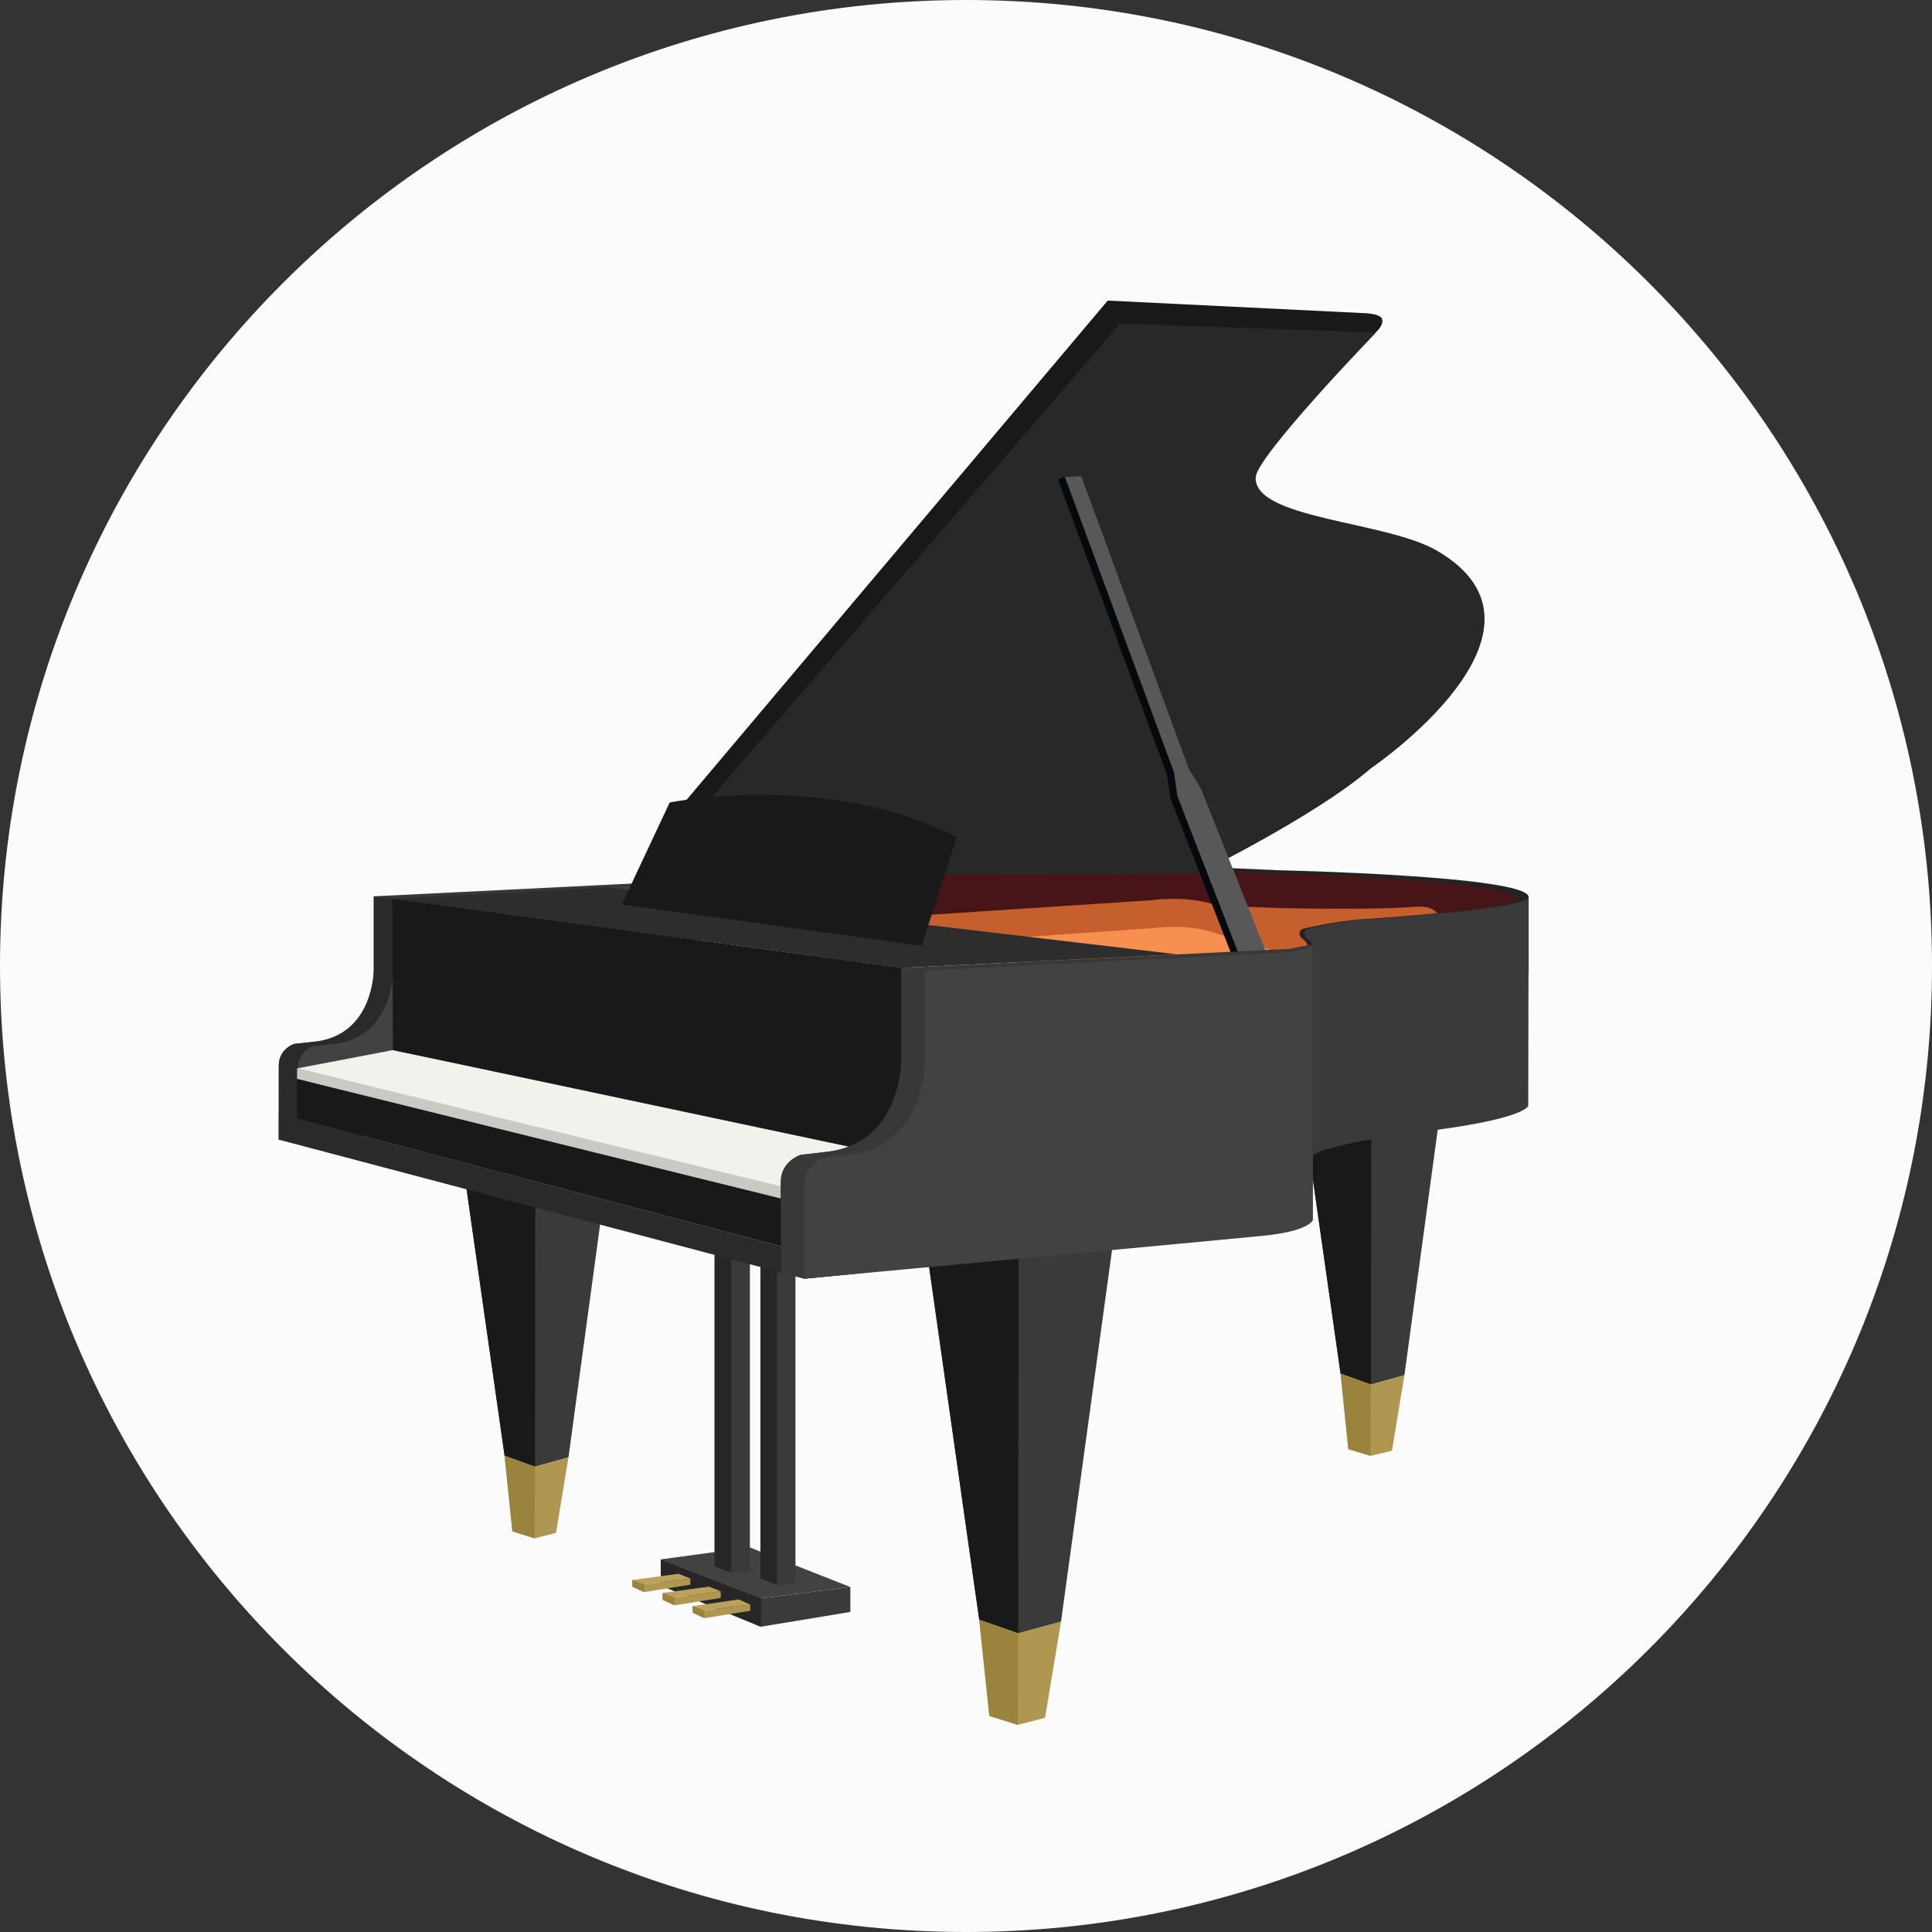 <?xml version="1.0"?>
<svg xmlns="http://www.w3.org/2000/svg" xmlns:xlink="http://www.w3.org/1999/xlink" version="1.1" id="Layer_1" x="0px" y="0px" viewBox="0 0 496.2 496.2" style="enable-background:new 0 0 496.2 496.2;" xml:space="preserve" width="512px" height="512px" class=""><rect x="0" y="0" width="496.2" height="496.2" fill="#333333" stroke="none"/><g><link xmlns="" type="text/css" id="dark-mode" rel="stylesheet"/><style xmlns="" type="text/css" id="dark-mode-custom-style"/><path style="fill:#FCFBFB" d="M496.2,248.1C496.2,111.1,385.1,0,248.1,0C111.1,0,0,111.1,0,248.1s111.1,248.1,248.1,248.1  S496.2,385.1,496.2,248.1z" data-original="#25B7D3" class="active-path" data-old_color="#91EDFB"/><path style="fill:#383838;" d="M71.6,292.7l4.8,0.6c18.6-1.7,83.8-8.8,88.3-9.3c9.6-0.9,10.2-3.2,10.2-3.2v-54.5L96,230.2v19  c0,0,0,16.4-14.8,18.3l-5.6,0.6c0,0-4,1.2-4,5.6C71.6,278,71.6,292.7,71.6,292.7z" data-original="#383838" class=""/><path style="fill:#2B2A2A;" d="M71.6,292.7l4.8,0.6c18.6-1.7,83.8-8.8,88.3-9.3c9.6-0.9,10.2-3.2,10.2-3.2l-74.1-50l-4.8-0.6v19  c0,0,0,16.4-14.8,18.3l-5.6,0.6c0,0-4,1.2-4,5.6C71.6,278,71.6,292.7,71.6,292.7z" data-original="#2B2A2A" class=""/><path style="fill:#424242;" d="M76.4,293.3c0,0,87.8-8.2,93.1-8.7c9.6-0.9,10.2-3.2,10.2-3.2v-55.7c0,0-2.8,1.5-8.6,1.5l-70.2,3.6  v19c0,0,0,16.4-14.8,18.3l-5.6,0.6c0,0-4,1.2-4,5.6C76.4,278.6,76.4,293.3,76.4,293.3z" data-original="#424242" class=""/><polygon style="fill:#C9C9C5;" points="208.9,313 76.3,277.1 76.3,274.4 214.3,307.6 " data-original="#C9C9C5" class=""/><polygon style="fill:#191919;" points="200.9,307.9 76.3,277.1 76.3,287.3 200.9,320.2 " data-original="#191919" class=""/><polygon style="fill:#F2F2ED;" points="237.8,298.1 100.9,269.7 76.3,274.4 208.8,306.7 " data-original="#F2F2ED" class=""/><polygon style="fill:#3A3A3A;" points="119.4,302.4 129.6,373.9 137.4,376.7 146,374.3 154.6,311 137.5,306.8 " data-original="#3A3A3A" class=""/><polygon style="fill:#191919;" points="119.4,302.4 129.6,373.9 137.4,376.7 137.5,306.8 " data-original="#191919" class=""/><polygon style="fill:#AF9651;" points="131.6,393.3 129.6,373.9 137.4,376.7 146,374.3 142.8,393.7 137.3,395.1 " data-original="#AF9651"/><polygon style="fill:#99833D;" points="131.6,393.3 129.6,373.9 137.4,376.7 137.3,395.1 " data-original="#99833D"/><polygon style="fill:#3A3A3A;" points="334.1,281.2 344.3,352.8 352.1,355.6 360.7,353.2 369.3,289.8 352.2,285.7 " data-original="#3A3A3A" class=""/><polygon style="fill:#191919;" points="334.1,281.2 344.3,352.8 352.1,355.6 352.2,285.7 " data-original="#191919" class=""/><polygon style="fill:#AF9651;" points="346.3,372.2 344.3,352.8 352.1,355.6 360.7,353.2 357.5,372.6 352,373.9 " data-original="#AF9651"/><polygon style="fill:#99833D;" points="346.3,372.2 344.3,352.8 352.1,355.6 352,373.9 " data-original="#99833D"/><polygon style="fill:#3A3A3A;" points="169.7,400.5 195.5,410.5 218.4,407.6 218.4,414 195.4,417.8 169.7,407.2 " data-original="#3A3A3A" class=""/><polygon style="fill:#424242;" points="218.4,407.6 192.5,397.4 169.7,400.5 195.5,410.5 " data-original="#424242" class=""/><g>
	<polygon style="fill:#262626;" points="169.7,400.5 195.5,410.5 195.4,417.8 169.7,407.2  " data-original="#262626"/>
	<polygon style="fill:#262626;" points="188.2,404.1 183.5,402.3 183.5,321.4 188.2,321.1  " data-original="#262626"/>
</g><polygon style="fill:#3A3A3A;" points="192.6,403.7 187.8,404.1 187.8,321.1 192.6,321.1 " data-original="#3A3A3A" class=""/><polygon style="fill:#262626;" points="200,407.2 195.3,405.4 195.3,324.6 200,324.3 " data-original="#262626"/><polygon style="fill:#3A3A3A;" points="204.3,406.7 199.5,407.2 199.5,324.3 204.3,324.3 " data-original="#3A3A3A" class=""/><polygon style="fill:#2B2A2A;" points="206.6,321.7 71.6,286 71.6,292.7 206.6,328.4 " data-original="#2B2A2A" class=""/><path style="fill:#232323;" d="M174.9,226.3l115.4-4.3c0,0,25.5,0.9,37.9,1.5c0,0,64.4,1.4,64.4,6.9v19.8l-173.7-11.4L174.9,226.3z" data-original="#232323"/><path style="fill:#471518;" d="M172,227.1l115.4-4.3c0,0,25.5,0.9,37.8,1.5c0,0,64.4,1.4,64.4,6.9V251l-173.7-11.4L172,227.1z" data-original="#471518" class=""/><g>
	<polygon style="fill:#191919;" points="100.8,230.8 231.9,248.6 231.7,297.4 100.9,269.7  " data-original="#191919" class=""/>
	<path style="fill:#191919;" d="M354.9,81.8c-0.7-1.4-5.1-1.4-5.1-1.4l-65.3-3.2L171.8,210.8l54.9,8.1L353.4,85.3   C353.4,85.3,355.6,83.4,354.9,81.8z" data-original="#191919" class=""/>
</g><path style="fill:#282828;" d="M307.7,224.4c0,0,30.5-15,44.3-27c0,0,52.4-35.5,17-56c-13.1-7.6-47-8.1-46.5-18.8  c0.2-5.4,30.9-37.2,30.9-37.2l-65.7-2.3L179.2,208.9l50.7,15.8L307.7,224.4z" data-original="#282828" class=""/><path style="fill:#C55F2E;" d="M227.4,235.7l68.4-4.5c0,0,9.4-1.4,16.8,1.4l15.5,0.6c0,0,24.4,0.6,35.1-0.3c13.9-1.2,2,16.3,2,16.3  l-56.4,1.7L227.4,235.7z" data-original="#C55F2E"/><path style="fill:#F78F50;" d="M242.2,242.1l53.6-3.7c0,0,9.4-1.4,16.8,1.4l15.5,4.7c0,0,0.2,2.2,13.9-0.4s2,13.3,2,13.3l-35.2,0.6  L242.2,242.1z" data-original="#F78F50"/><polygon style="fill:#04090D;" points="271.7,123.1 299.7,198.9 300.6,205 316.2,244.9 323.5,245.5 306.8,203.3 303.6,198   273.5,122.5 " data-original="#04090D" class=""/><polygon style="fill:#585858;" points="273.5,122.5 301.5,198.3 302.4,204.5 317.9,244.4 325.3,244.9 308.5,202.7 305.3,197.4   277.7,122.3 " data-original="#585858"/><path style="fill:#2B2A2A;" d="M200.6,326.8l6.1,1.6c23.6-2.2,105.9-11.2,111.6-11.7c12.2-1.2,12.9-4.1,12.9-4.1l-93.7-63.2  l-6.1-0.8v24.1c0,0,0,20.7-18.8,23.1l-7,0.8c0,0-5.1,1.6-5.1,7S200.6,326.8,200.6,326.8z" data-original="#2B2A2A" class=""/><path style="fill:#232323;" d="M335.9,242.9c0,0-0.4-1.3-1.7-2c0,0-1.4-1.9,0.7-2.4c0,0,8-2,16.2-2.5c0,0,39.4-2.5,40.2-5.5  l-0.1,53.5c0,0-0.4,3.5-28.4,6.8c0,0-22.5,2.8-26.9,5.9L335.9,242.9z" data-original="#232323"/><path style="fill:#3A3A3A;" d="M337.2,242.9c0,0-0.4-1.3-1.7-2c0,0-1.4-1.9,0.7-2.4c0,0,8-2,16.2-2.5c0,0,39.4-2.5,40.2-5.5  l-0.1,53.5c0,0-0.4,3.5-28.4,6.8c0,0-22.5,2.8-26.9,5.9L337.2,242.9z" data-original="#3A3A3A" class=""/><path style="fill:#383838;" d="M200.6,326.8l6.1,1.6c23.6-2.2,105.9-11.2,111.6-11.7c12.2-1.2,12.9-4.1,12.9-4.1l5.9-70.1l-5.9,1.2  l-99.7,4.9v24.1c0,0,0,20.7-18.8,23.1l-7,0.8c0,0-5.1,1.6-5.1,7S200.6,326.8,200.6,326.8z" data-original="#383838" class=""/><polygon style="fill:#3A3A3A;" points="238.5,324.5 251.5,416 261.5,419.5 272.5,416.5 287.4,308 261.6,319.5 " data-original="#3A3A3A" class=""/><polygon style="fill:#191919;" points="238.5,324.5 251.5,416 261.5,419.5 261.6,316.8 " data-original="#191919" class=""/><path style="fill:#424242;" d="M206.6,328.4c0,0,111-10.3,117.7-11c12.2-1.2,12.9-4.1,12.9-4.1v-70.4c0,0-3.5,1.9-10.9,1.9  l-88.8,4.5v24.1c0,0,0,20.7-18.8,23.1l-7,0.8c0,0-5.1,1.6-5.1,7S206.6,328.4,206.6,328.4z" data-original="#424242" class=""/><polygon style="fill:#2D2D2D;" points="231.5,248.6 100.8,230.8 156.3,227.9 302.3,245.1 " data-original="#2D2D2D" class=""/><path style="fill:#191919;" d="M159.7,232.3l12.3-26.2c0,0,41.1-8.2,73.7,9l-9,27.8L159.7,232.3z" data-original="#191919" class=""/><polygon style="fill:#AF9651;" points="254.1,440.7 251.5,416 261.5,419.5 272.5,416.5 268.4,441.2 261.4,443 " data-original="#AF9651"/><polygon style="fill:#99833D;" points="254.1,440.7 251.5,416 261.5,419.5 261.4,443 " data-original="#99833D"/><polygon style="fill:#AF9651;" points="162.4,405.8 165.5,406.9 177.3,405.4 177.3,407 165.4,408.9 162.4,407.5 " data-original="#AF9651"/><polygon style="fill:#BCA15C" points="177.3,405.4 174.3,404.2 162.4,405.8 165.5,406.9 " data-original="#BCA15C" class=""/><polygon style="fill:#99833D;" points="162.4,405.8 165.5,406.9 165.4,408.9 162.4,407.5 " data-original="#99833D"/><polygon style="fill:#AF9651;" points="177.9,412.5 180.9,413.6 192.7,412.1 192.7,413.7 180.9,415.6 177.9,414.2 " data-original="#AF9651"/><polygon style="fill:#BCA15C" points="192.7,412.1 189.7,410.8 177.9,412.5 180.9,413.6 " data-original="#BCA15C" class=""/><polygon style="fill:#99833D;" points="177.9,412.5 180.9,413.6 180.9,415.6 177.9,414.2 " data-original="#99833D"/><polygon style="fill:#AF9651;" points="170.2,409.1 173.3,410.3 185.1,408.7 185.1,410.4 173.2,412.3 170.2,410.9 " data-original="#AF9651"/><polygon style="fill:#BCA15C" points="185.1,408.7 182.1,407.5 170.2,409.1 173.3,410.3 " data-original="#BCA15C" class=""/><polygon style="fill:#99833D;" points="170.2,409.1 173.3,410.3 173.2,412.3 170.2,410.9 " data-original="#99833D"/></g> </svg>
